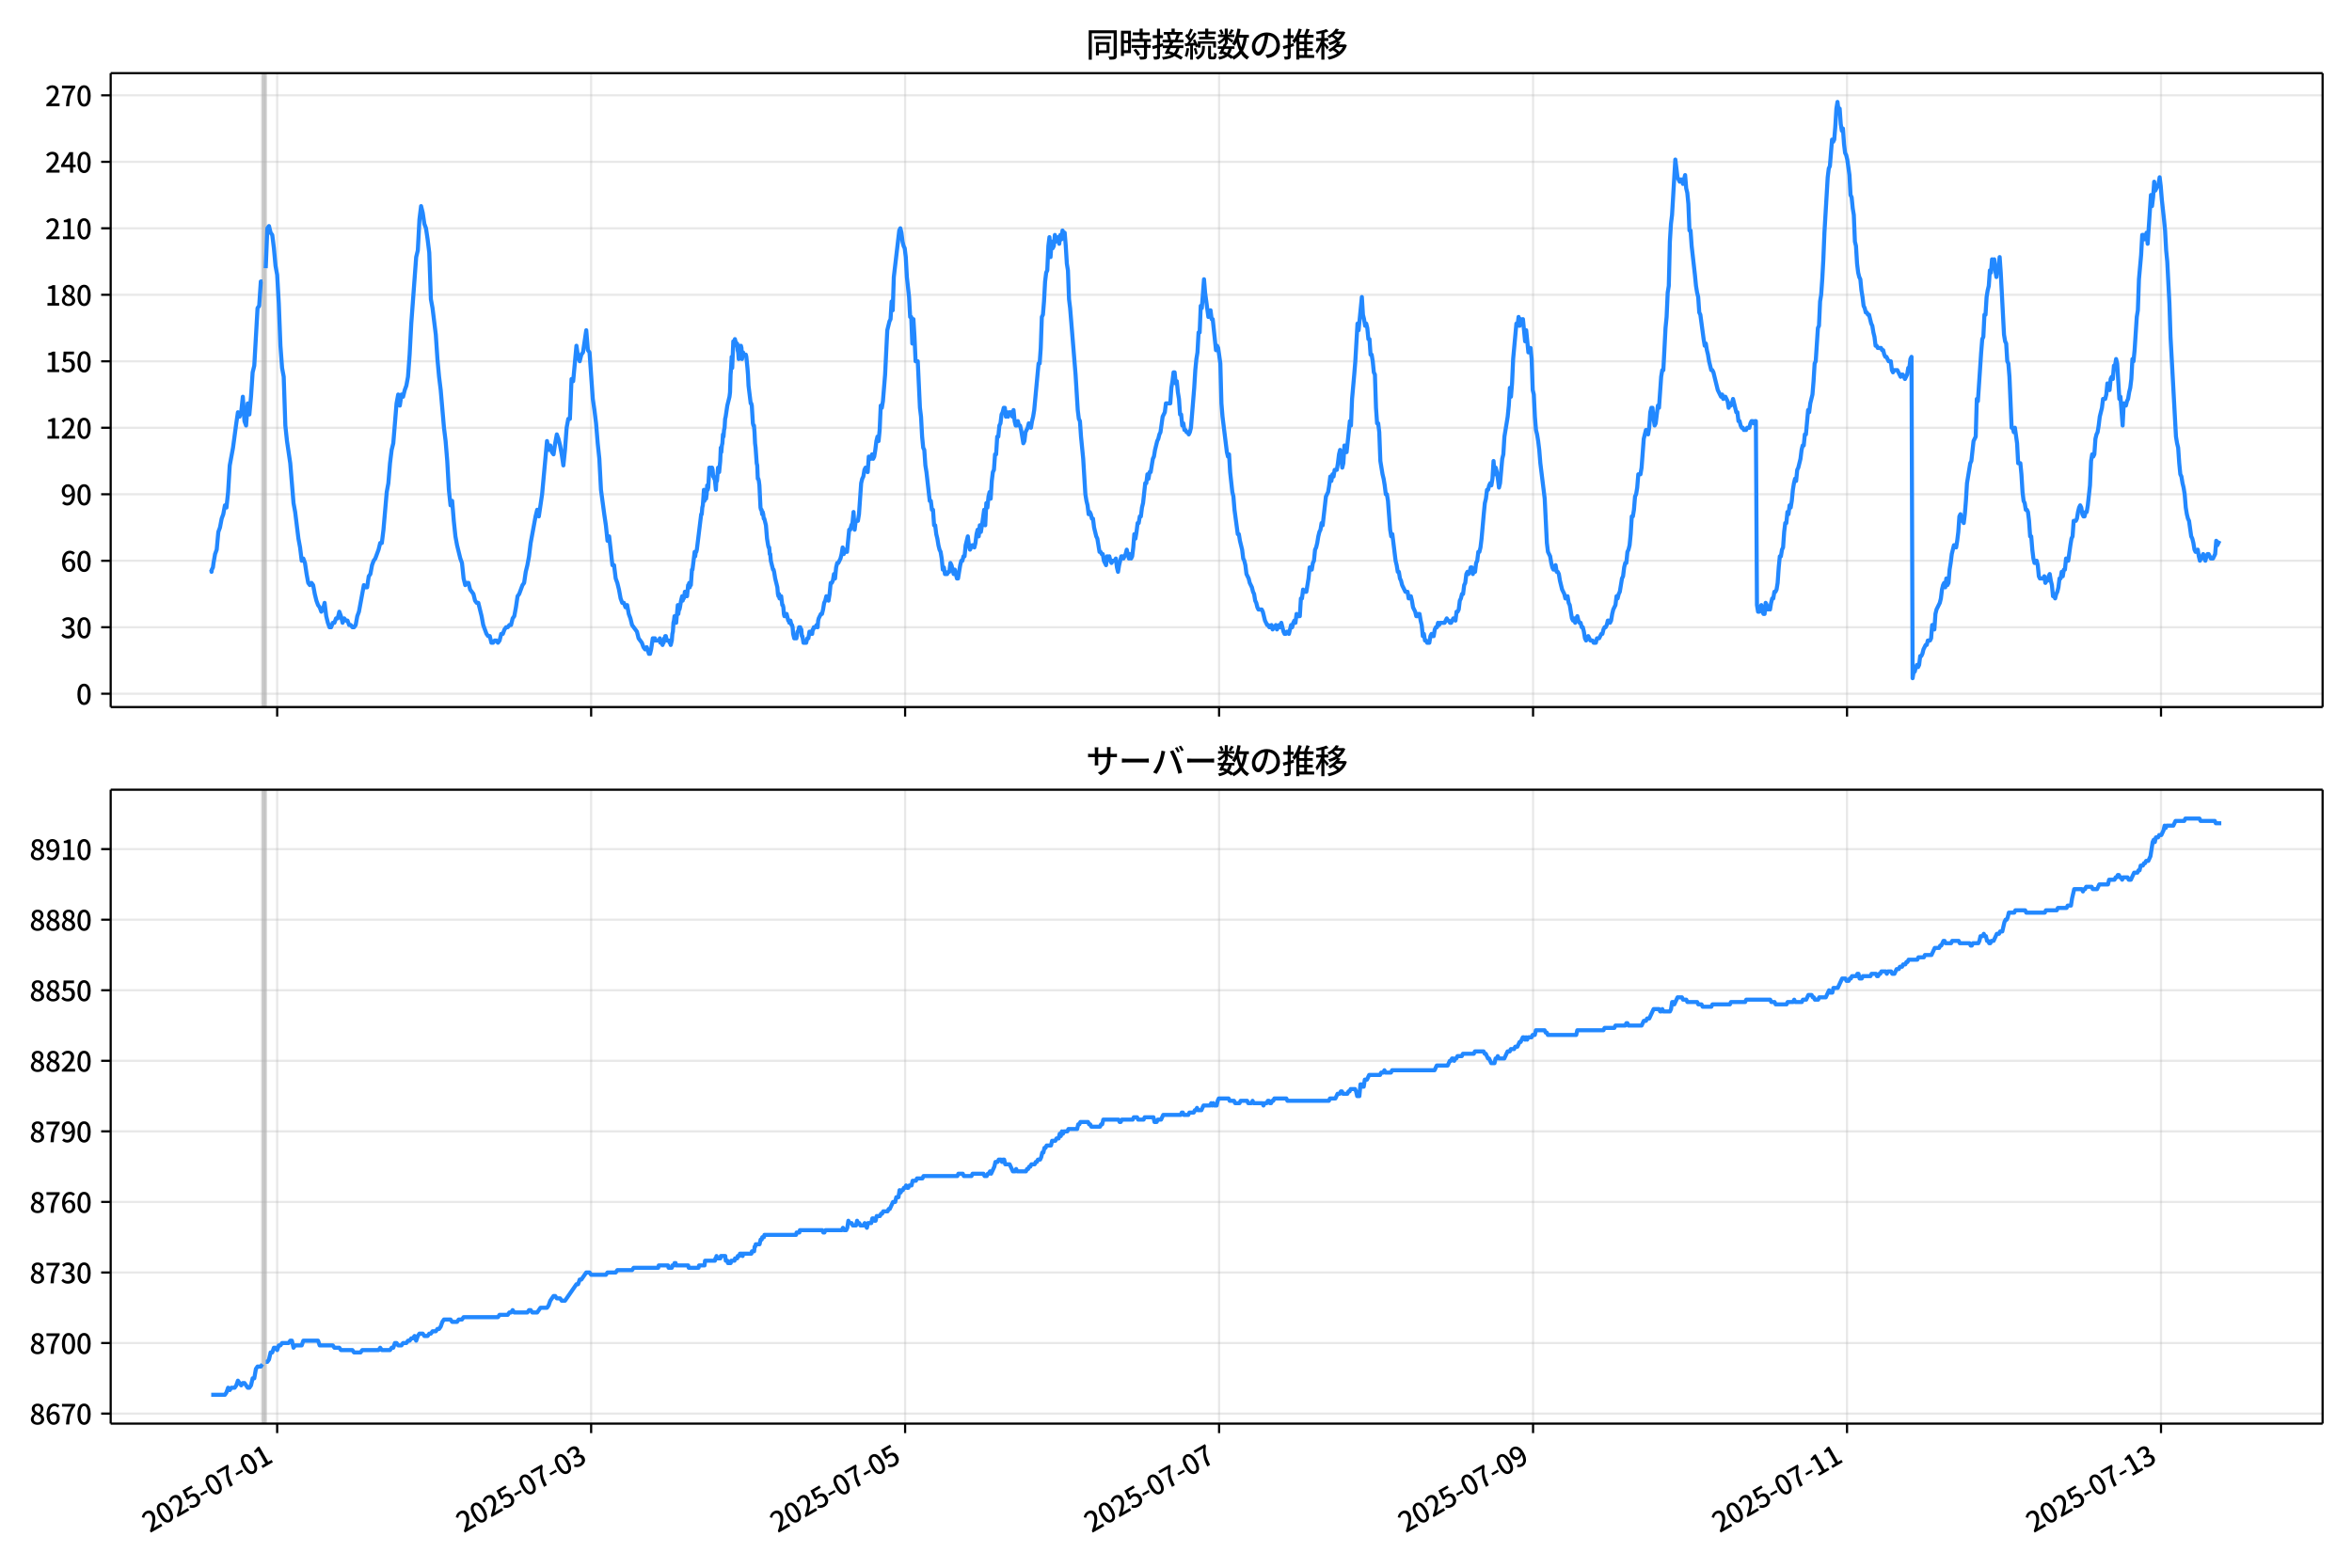 <!DOCTYPE svg  PUBLIC '-//W3C//DTD SVG 1.1//EN'  'http://www.w3.org/Graphics/SVG/1.1/DTD/svg11.dtd'>
<svg version="1.1" viewBox="0 0 864 576" xmlns="http://www.w3.org/2000/svg" xmlns:xlink="http://www.w3.org/1999/xlink">
 <defs>
  <style type="text/css">*{stroke-linejoin: round; stroke-linecap: butt}</style>
 </defs>
 <g id="aa">
  <g id="ab">
   <path d="m0 576h864v-576h-864z" fill="#fff"/>
  </g>
  <g id="ac">
   <g id="ad">
    <path d="m40.66 259.78h812.54v-232.9h-812.54z" fill="#fff"/>
   </g>
   <g id="ae">
    <path d="m96.41 259.78h1.201v-232.9h-1.201z" clip-path="url(#b)" fill="#808080" opacity=".3" stroke="#808080"/>
   </g>
   <g id="af">
    <g id="ag">
     <g id="ah">
      <path d="m101.82 259.78v-232.9" clip-path="url(#b)" fill="none" stroke="#b0b0b0" stroke-linecap="square" stroke-opacity=".3" stroke-width=".8"/>
     </g>
     <g id="ai">
      <defs>
       <path id="f" d="m0 0v3.5" stroke="#000" stroke-width=".8"/>
      </defs>
      <use x="101.816" y="259.778" stroke="#000000" stroke-width=".8" xlink:href="#f"/>
     </g>
    </g>
    <g id="aj">
     <g id="ak">
      <path d="m217.15 259.78v-232.9" clip-path="url(#b)" fill="none" stroke="#b0b0b0" stroke-linecap="square" stroke-opacity=".3" stroke-width=".8"/>
     </g>
     <g id="al">
      <use x="217.154" y="259.778" stroke="#000000" stroke-width=".8" xlink:href="#f"/>
     </g>
    </g>
    <g id="am">
     <g id="an">
      <path d="m332.49 259.78v-232.9" clip-path="url(#b)" fill="none" stroke="#b0b0b0" stroke-linecap="square" stroke-opacity=".3" stroke-width=".8"/>
     </g>
     <g id="ao">
      <use x="332.491" y="259.778" stroke="#000000" stroke-width=".8" xlink:href="#f"/>
     </g>
    </g>
    <g id="ap">
     <g id="aq">
      <path d="m447.83 259.78v-232.9" clip-path="url(#b)" fill="none" stroke="#b0b0b0" stroke-linecap="square" stroke-opacity=".3" stroke-width=".8"/>
     </g>
     <g id="ar">
      <use x="447.828" y="259.778" stroke="#000000" stroke-width=".8" xlink:href="#f"/>
     </g>
    </g>
    <g id="as">
     <g id="at">
      <path d="m563.17 259.78v-232.9" clip-path="url(#b)" fill="none" stroke="#b0b0b0" stroke-linecap="square" stroke-opacity=".3" stroke-width=".8"/>
     </g>
     <g id="au">
      <use x="563.165" y="259.778" stroke="#000000" stroke-width=".8" xlink:href="#f"/>
     </g>
    </g>
    <g id="av">
     <g id="aw">
      <path d="m678.5 259.78v-232.9" clip-path="url(#b)" fill="none" stroke="#b0b0b0" stroke-linecap="square" stroke-opacity=".3" stroke-width=".8"/>
     </g>
     <g id="ax">
      <use x="678.502" y="259.778" stroke="#000000" stroke-width=".8" xlink:href="#f"/>
     </g>
    </g>
    <g id="ay">
     <g id="az">
      <path d="m793.84 259.78v-232.9" clip-path="url(#b)" fill="none" stroke="#b0b0b0" stroke-linecap="square" stroke-opacity=".3" stroke-width=".8"/>
     </g>
     <g id="ba">
      <use x="793.84" y="259.778" stroke="#000000" stroke-width=".8" xlink:href="#f"/>
     </g>
    </g>
   </g>
   <g id="bb">
    <g id="bc">
     <g id="bd">
      <path d="m40.66 254.89h812.54" clip-path="url(#b)" fill="none" stroke="#b0b0b0" stroke-linecap="square" stroke-opacity=".3" stroke-width=".8"/>
     </g>
     <g id="be">
      <defs>
       <path id="c" d="m0 0h-3.5" stroke="#000" stroke-width=".8"/>
      </defs>
      <use x="40.66" y="254.892" stroke="#000000" stroke-width=".8" xlink:href="#c"/>
     </g>
     <g id="bf">
      <!-- 0 -->
      <g transform="translate(27.96 258.88) scale(.1 -.1)">
       <defs>
        <path id="a" transform="scale(.016)" d="m1830-90q-460 0-806 275-346 276-535 823-188 547-188 1366 0 820 188 1357 189 538 535 803 346 266 806 266 461 0 800-269 340-269 528-803 189-534 189-1354 0-819-189-1366-188-547-528-823-339-275-800-275zm0 589q237 0 422 185 186 186 288 599 103 413 103 1091 0 679-103 1082-102 403-288 582-185 180-422 180-236 0-422-180-186-179-292-582-105-403-105-1082 0-678 105-1091 106-413 292-599 186-185 422-185z"/>
       </defs>
       <use xlink:href="#a"/>
      </g>
     </g>
    </g>
    <g id="bg">
     <g id="bh">
      <path d="m40.66 230.46h812.54" clip-path="url(#b)" fill="none" stroke="#b0b0b0" stroke-linecap="square" stroke-opacity=".3" stroke-width=".8"/>
     </g>
     <g id="bi">
      <use x="40.66" y="230.462" stroke="#000000" stroke-width=".8" xlink:href="#c"/>
     </g>
     <g id="bj">
      <!-- 30 -->
      <g transform="translate(22.26 234.45) scale(.1 -.1)">
       <defs>
        <path id="m" transform="scale(.016)" d="m1715-90q-371 0-656 90t-503 240q-217 150-377 323l359 474q211-205 479-359 269-153 634-153 269 0 467 92 199 93 311 266t112 423q0 256-125 451t-429 300q-304 106-835 106v551q467 0 732 105 266 106 384 291 119 186 119 423 0 307-192 489-192 183-531 183-269 0-503-119-233-118-438-316l-384 460q282 256 614 413 333 157 737 157 422 0 748-144 327-144 512-413 186-269 186-659 0-403-221-685-221-281-592-422v-26q269-70 490-227t349-400 128-557q0-422-215-726-214-304-573-468-358-163-787-163z"/>
       </defs>
       <use xlink:href="#m"/>
       <use transform="translate(57)" xlink:href="#a"/>
      </g>
     </g>
    </g>
    <g id="bk">
     <g id="bl">
      <path d="m40.66 206.03h812.54" clip-path="url(#b)" fill="none" stroke="#b0b0b0" stroke-linecap="square" stroke-opacity=".3" stroke-width=".8"/>
     </g>
     <g id="bm">
      <use x="40.66" y="206.032" stroke="#000000" stroke-width=".8" xlink:href="#c"/>
     </g>
     <g id="bn">
      <!-- 60 -->
      <g transform="translate(22.26 210.02) scale(.1 -.1)">
       <defs>
        <path id="n" transform="scale(.016)" d="m1971-90q-339 0-634 144-294 144-518 435-224 292-352 733-128 442-128 1044 0 678 147 1161 148 483 397 784 250 301 570 445t665 144q397 0 688-147 292-147 490-359l-403-448q-128 154-327 253-198 99-409 99-307 0-567-182-259-182-413-605-153-422-153-1145 0-608 115-1002t326-589q212-195 493-195 212 0 375 121 163 122 259 343t96 522q0 300-90 511-89 212-259 320-169 109-419 109-211 0-451-134t-458-461l-25 538q134 192 313 323t374 201q196 71 375 71 397 0 694-163 298-163 467-490 170-326 170-825 0-468-195-817-195-348-512-544-317-195-701-195z"/>
       </defs>
       <use xlink:href="#n"/>
       <use transform="translate(57)" xlink:href="#a"/>
      </g>
     </g>
    </g>
    <g id="bo">
     <g id="bp">
      <path d="m40.66 181.6h812.54" clip-path="url(#b)" fill="none" stroke="#b0b0b0" stroke-linecap="square" stroke-opacity=".3" stroke-width=".8"/>
     </g>
     <g id="bq">
      <use x="40.66" y="181.602" stroke="#000000" stroke-width=".8" xlink:href="#c"/>
     </g>
     <g id="br">
      <!-- 90 -->
      <g transform="translate(22.26 185.59) scale(.1 -.1)">
       <defs>
        <path id="l" transform="scale(.016)" d="m1562-90q-410 0-708 150-297 151-502 356l403 461q141-160 346-256t422-96q224 0 425 102 202 103 352 333 151 230 237 614 87 384 87 941 0 589-115 970t-323 563-496 182q-205 0-372-118-166-118-262-336t-96-525q0-301 86-512 87-211 259-323 173-112 417-112 224 0 460 141 237 141 448 461l32-544q-134-180-313-314t-371-208-384-74q-391 0-689 166-297 167-467 496-169 330-169 823 0 467 195 816t515 541 698 192q339 0 636-138 298-137 519-419 221-281 349-710t128-1018q0-691-141-1187t-391-807q-249-310-563-461-313-150-652-150z"/>
       </defs>
       <use xlink:href="#l"/>
       <use transform="translate(57)" xlink:href="#a"/>
      </g>
     </g>
    </g>
    <g id="bs">
     <g id="bt">
      <path d="m40.66 157.17h812.54" clip-path="url(#b)" fill="none" stroke="#b0b0b0" stroke-linecap="square" stroke-opacity=".3" stroke-width=".8"/>
     </g>
     <g id="bu">
      <use x="40.66" y="157.172" stroke="#000000" stroke-width=".8" xlink:href="#c"/>
     </g>
     <g id="bv">
      <!-- 120 -->
      <g transform="translate(16.56 161.16) scale(.1 -.1)">
       <defs>
        <path id="k" transform="scale(.016)" d="m544 0v608h1037v3277h-845v467q333 58 579 147 247 90 451 218h557v-4109h915v-608h-2694z"/>
        <path id="d" transform="scale(.016)" d="m282 0v429q697 621 1164 1136 468 515 701 956 234 442 234 826 0 256-87 451-86 196-262 301-176 106-445 106-275 0-506-151-230-150-422-368l-416 410q301 333 637 518 336 186 803 186 429 0 749-176t496-493 176-745q0-455-224-919t-615-935q-390-470-889-950 186 20 394 36t374 16h1184v-634h-3046z"/>
       </defs>
       <use xlink:href="#k"/>
       <use transform="translate(57)" xlink:href="#d"/>
       <use transform="translate(114)" xlink:href="#a"/>
      </g>
     </g>
    </g>
    <g id="bw">
     <g id="bx">
      <path d="m40.66 132.74h812.54" clip-path="url(#b)" fill="none" stroke="#b0b0b0" stroke-linecap="square" stroke-opacity=".3" stroke-width=".8"/>
     </g>
     <g id="by">
      <use x="40.66" y="132.743" stroke="#000000" stroke-width=".8" xlink:href="#c"/>
     </g>
     <g id="bz">
      <!-- 150 -->
      <g transform="translate(16.56 136.73) scale(.1 -.1)">
       <defs>
        <path id="j" transform="scale(.016)" d="m1715-90q-365 0-653 90t-506 237q-217 147-383 307l352 480q134-134 294-246t361-183q202-70 452-70 262 0 473 118 212 119 333 346 122 227 122 541 0 460-247 716-246 256-649 256-224 0-384-64t-365-198l-365 237 141 2240h2387v-627h-1747l-109-1204q154 77 307 118 154 42 340 42 397 0 723-160t518-490q192-329 192-847 0-519-224-887t-586-560q-361-192-777-192z"/>
       </defs>
       <use xlink:href="#k"/>
       <use transform="translate(57)" xlink:href="#j"/>
       <use transform="translate(114)" xlink:href="#a"/>
      </g>
     </g>
    </g>
    <g id="ca">
     <g id="cb">
      <path d="m40.66 108.31h812.54" clip-path="url(#b)" fill="none" stroke="#b0b0b0" stroke-linecap="square" stroke-opacity=".3" stroke-width=".8"/>
     </g>
     <g id="cc">
      <use x="40.66" y="108.313" stroke="#000000" stroke-width=".8" xlink:href="#c"/>
     </g>
     <g id="cd">
      <!-- 180 -->
      <g transform="translate(16.56 112.3) scale(.1 -.1)">
       <defs>
        <path id="g" transform="scale(.016)" d="m1830-90q-441 0-787 163-345 164-547 448-202 285-202 650 0 314 122 557t314 419 403 291v32q-256 186-442 458-185 272-185 643 0 365 176 640t480 425q304 151 694 151 410 0 704-160t457-439q164-278 164-649 0-237-96-448t-234-381q-137-169-291-278v-32q218-115 397-285 179-169 288-406t109-557q0-346-189-628-189-281-532-448-342-166-803-166zm314 2708q205 198 310 419 106 221 106 464 0 211-83 384t-247 272q-163 99-393 99-288 0-480-183-192-182-192-502 0-256 134-429 135-172 359-294t486-230zm-294-2170q236 0 418 89 183 90 285 253 103 164 103 388 0 211-90 367-89 157-246 272-157 116-368 215t-454 195q-244-173-398-426-153-252-153-553 0-237 118-416 119-179 324-282 205-102 461-102z"/>
       </defs>
       <use xlink:href="#k"/>
       <use transform="translate(57)" xlink:href="#g"/>
       <use transform="translate(114)" xlink:href="#a"/>
      </g>
     </g>
    </g>
    <g id="ce">
     <g id="cf">
      <path d="m40.66 83.883h812.54" clip-path="url(#b)" fill="none" stroke="#b0b0b0" stroke-linecap="square" stroke-opacity=".3" stroke-width=".8"/>
     </g>
     <g id="cg">
      <use x="40.66" y="83.883" stroke="#000000" stroke-width=".8" xlink:href="#c"/>
     </g>
     <g id="ch">
      <!-- 210 -->
      <g transform="translate(16.56 87.868) scale(.1 -.1)">
       <use xlink:href="#d"/>
       <use transform="translate(57)" xlink:href="#k"/>
       <use transform="translate(114)" xlink:href="#a"/>
      </g>
     </g>
    </g>
    <g id="ci">
     <g id="cj">
      <path d="m40.66 59.453h812.54" clip-path="url(#b)" fill="none" stroke="#b0b0b0" stroke-linecap="square" stroke-opacity=".3" stroke-width=".8"/>
     </g>
     <g id="ck">
      <use x="40.66" y="59.453" stroke="#000000" stroke-width=".8" xlink:href="#c"/>
     </g>
     <g id="cl">
      <!-- 240 -->
      <g transform="translate(16.56 63.438) scale(.1 -.1)">
       <defs>
        <path id="x" transform="scale(.016)" d="m2170 0v3072q0 192 12 457 13 266 20 458h-26q-90-179-183-365-92-185-195-364l-921-1415h2579v-576h-3328v493l1875 2957h858v-4717h-691z"/>
       </defs>
       <use xlink:href="#d"/>
       <use transform="translate(57)" xlink:href="#x"/>
       <use transform="translate(114)" xlink:href="#a"/>
      </g>
     </g>
    </g>
    <g id="cm">
     <g id="cn">
      <path d="m40.66 35.023h812.54" clip-path="url(#b)" fill="none" stroke="#b0b0b0" stroke-linecap="square" stroke-opacity=".3" stroke-width=".8"/>
     </g>
     <g id="co">
      <use x="40.66" y="35.023" stroke="#000000" stroke-width=".8" xlink:href="#c"/>
     </g>
     <g id="cp">
      <!-- 270 -->
      <g transform="translate(16.56 39.008) scale(.1 -.1)">
       <defs>
        <path id="h" transform="scale(.016)" d="m1235 0q32 646 109 1187t224 1024 384 941 576 938h-2208v627h3027v-455q-409-512-665-989-256-476-397-969t-205-1053-90-1251h-755z"/>
       </defs>
       <use xlink:href="#d"/>
       <use transform="translate(57)" xlink:href="#h"/>
       <use transform="translate(114)" xlink:href="#a"/>
      </g>
     </g>
    </g>
   </g>
   <g id="cq">
    <path d="m77.594 209.29.114.814.101-.814.416-.814.212-1.629.567-3.257.599-1.629.603-6.515.599-1.629.623-3.257.598-1.629.602-3.257.566.814.601-5.7.601-9.772 1.201-6.515 1.201-8.958.601-4.072.601 1.629.601-1.629.601-5.7.601 8.958.601 1.629.601-8.143.601 4.072.601-6.515.601-8.958.601-2.443 1.201-21.173.601-.814.601-8.958h.601m1.201-4.886.601-14.658.601-.814.601 2.443.601.814.601 4.886.601 6.515.601 3.257.601 10.586.601 15.472.601 8.143.601 3.257.601 17.915.601 5.7 1.201 8.143 1.201 14.658.601 3.257 1.201 9.772.601 3.257.601 4.886.601-.814.601 1.629.601 4.072.601 3.257.601.814.601-.814.601.814.601 3.257.601 2.443.601 1.629.601.814.601 1.629.601-.814.601-2.443.601 4.886.601 2.443.601 1.629h.601l.601-1.629h.601l.601-1.629h.601l.601-2.443.601 1.629.601 2.443.601-1.629.601.814h.601l.601 1.629h.601l.601.814h.601l.601-.814.601-3.257.601-1.629 1.802-9.772.601.814h.601l.601-4.072.601-.814.601-3.257.601-1.629.601-.814 1.201-3.257.601-2.443h.601l.601-4.886 1.201-13.844.601-3.257.601-7.329.601-4.886.601-2.443 1.201-14.658.601-3.257.601 4.072.601-4.072.601.814.601-2.443.601-1.629.601-3.257.601-8.143.601-11.401 1.802-24.43.601-2.443.601-11.401.601-4.886.601 2.443.601 4.072.601 1.629.601 4.072.601 4.886.601 17.101.601 3.257 1.201 9.772.601 8.958.601 6.515.601 4.886 1.201 13.844.601 4.886.601 7.329.601 10.586.601 5.7.601-1.629.601 7.329.601 5.7.601 3.257 1.201 4.886.601 1.629.601 5.7.601 2.443.601-.814h.601l.601 2.443 1.201 1.629.601 2.443.601.814h.601l1.201 4.886.601 3.257 1.201 3.257.601.814h.601l.601 2.443h.601l.601-.814h.601l.601.814.601-.814.601-2.443h.601l.601-1.629.601-.814h.601l.601-.814h.601l.601-2.443.601-.814.601-3.257.601-4.072.601-.814 1.201-3.257.601-.814.601-4.072.601-2.443.601-3.257.601-4.886 1.802-9.772.601-2.443.601 2.443 1.201-8.143 1.802-19.544.601 3.257.601-1.629.601 2.443.601.814.601-4.072.601-3.257.601 1.629.601 2.443.601 3.257.601 4.072.601-5.7.601-8.143.601-3.257h.601l.601-14.658.601.814 1.201-13.029.601 4.072.601 1.629.601-2.443.601-.814 1.201-8.143.601 7.329.601.814 1.201 17.101.601 4.072.601 4.886.601 7.329.601 5.7.601 11.401 1.201 8.958.601 4.072.601 5.7.601-1.629 1.201 10.586h.601l.601 4.886.601 1.629.601 2.443.601 3.257.601 1.629h.601l.601 1.629.601-.814.601 3.257.601 1.629.601 2.443 1.802 2.443.601 2.443 1.201 1.629.601 1.629.601.814.601-.814.801 2.443h.4l.4-1.629.601-4.072h.4l.2.814.2-.814.2.814h1.402l.2-.814.2 1.629h.2l.2-.814.4 1.629.2-.814h.2l.2-1.629.2.814.2-1.629h.2l.4 1.629h.801l.2.814h.2l.2.814.4-1.629.2-2.443.2-.814.2-3.257.2-.814.2-1.629h.4l.2 2.443.601-6.515.2 3.257.2-1.629h.2l.2-.814.4-2.443.4-1.629.2 1.629.2-.814h.2l.2-.814.2-1.629h.4l.2 1.629h.2l.4-4.072h.2l.2-.814.2 1.629.2-1.629.2.814.4-5.7h.2l.801-6.515.2 1.629.2-1.629h.2l.2-.814 1.602-13.029h.2l.2-2.443.2-.814.4-5.7.2 4.072.2-2.443h.2l.2 1.629.2-1.629.2-3.257.2 1.629.2-.814.4-7.329h.2l.4 1.629.2-1.629h.2l.2.814.2 2.443h.2l.2.814h.2l.4 4.072.2-4.072.2.814.4-4.886.4 1.629.4-4.072.2-4.886.2 1.629.2-2.443.2-.814.2-3.257.2.814.2-2.443.2-.814.2-3.257.2-.814.601-4.072.801-3.257.2-1.629.2-6.515.2-2.443.2-4.072.2 4.072.4-9.772h.2l.2.814.2-1.629.601 2.443.2-.814.2 2.443.2.814.2 2.443.2-4.886.4 2.443.2-2.443.2.814.2 4.072.4-2.443.2.814h.801l.2.814.4 4.072.2 2.443.2 4.072.801 6.515h.2l.2.814.4 6.515.2.814h.2l.2 2.443.2 4.072.2 1.629.4 5.7.2.814.2 4.886h.2l.2.814.2 1.629.4 8.143.2.814h.2l.2 1.629.2-.814.2.814.2 1.629h.2l.601 2.443.4 4.886.4 2.443.2.814h.2l.2 2.443h.2l.2 2.443.801 3.257h.2l.2.814.4 2.443.801 3.257.2 2.443.2.814.2-.814.2 1.629.2-.814h.4l.4 3.257h.2l.2.814.2 2.443.2.814h.4l.2-.814h.2l.601 2.443h.2l.2.814.2-.814h.2l.4 1.629h.2l.2.814.2 2.443.4 1.629h.4l.2-.814.2.814.4-2.443h.2l.4-1.629.2.814.2-.814.2.814h.2l.2 2.443h.2l.4 2.443h1.001l.4-1.629h.4l.4-2.443h.4l.2.814h.4l.2-1.629h.2l.2-.814h.601l.4-.814.4.814.2-2.443.2-.814.801-1.629h.4l.4-1.629.4-2.443.4-.814.4-1.629.801 1.629.4-2.443.4-4.072h.4l.4-.814.4-2.443.4 1.629.4-4.072.4-1.629h.4l.801-1.629.4-1.629.4-2.443.4 2.443.4-1.629.4.814h.4l.801-8.143h.4l.4-1.629.4-.814.4-4.072.4 6.515.4-3.257h.801l.4-2.443.801-11.401.4-1.629.4-.814.4-2.443.4-.814.801 1.629.4-5.7.4.814h.4l.4-1.629.4 1.629.4-.814.4-2.443.4-3.257.4-1.629.4 1.629.4-4.072.4-8.958.4.814.4-2.443.801-9.772.801-16.287.801-3.257.4-.814.4-6.515.4 3.257.4-12.215 2.002-17.101.4-.814.4 1.629.4 3.257.4 1.629.4.814.4 3.257.4 7.329.801 7.329.4 7.329h.4l.4 9.772.4-8.958.4 6.515.4 8.958h.801l.801 17.101.4 3.257.4 7.329.4 4.072.4.814.4 5.7.4 2.443 1.201 10.586h.4l.4 3.257h.4l.4 5.7h.4l.4 3.257.4 1.629.4 2.443.4 1.629.4.814.4 2.443.4 4.072.4-.814.4 2.443h.801l.4-.814h.4l.4-3.257.4.814.801 3.257.4-1.629.801 3.257h.4l.801-4.886.4-1.629h.4l.4-1.629h.4l.4-4.072.801-3.257.4 3.257.4 1.629.801-1.629h.4l.4.814.4-1.629.4-3.257.4-1.629.4 2.443.4-4.072.4 2.443.4-2.443.801-5.7.4 5.7.4-8.143.4 1.629.4-4.072.4-1.629.4 2.443.4-6.515.4-3.257.4-.814.4-5.7h.4l.4-6.515h.4l.4-4.072.4-.814.4-3.257.4-.814.4-1.629h.4l.4 3.257.4-1.629.4 1.629.4-1.629h.801l.4 1.629.4-2.443.4 4.072.4 1.629h.4l.4-1.629.4 1.629h.4l.4 1.629.801 4.886.4-.814.4-3.257.801-1.629.4-1.629.801 1.629.4-2.443.4-1.629.4-2.443 1.602-17.101h.4l.4-5.7.4-11.401.4-.814.4-4.886.4-7.329.4-3.257.4-.814.4-8.958.4-3.257.4 7.329.4-5.7.4 2.443.4-.814.4-4.072.4 2.443.801-1.629.4 2.443.4-3.257.4 1.629.4-3.257.4.814h.4l.4 4.886.4 6.515.4 2.443.4 10.586.4 3.257 2.002 24.43.801 13.029.4 3.257.4.814.4 5.7.801 8.143.801 13.029.4 2.443.4 1.629.4 3.257.4-.814.4.814.4 1.629h.4l.4 3.257.801 3.257.4.814.801 4.886h.4l.4.814h.4l.4 2.443.801 1.629.4-3.257.4.814.4-.814.4 1.629.4.814.4-.814h.801l.4-.814.4 3.257.4 1.629.4-2.443.801-3.257h.4l.4.814.801-1.629.4-1.629.801 3.257.4-1.629.4 1.629.4-.814.4-3.257.4-4.886.4 1.629.4-2.443.4-3.257h.4l.4-2.443h.4l.4-3.257.4-1.629.801-7.329h.4l.4-3.257.4 1.629.4-2.443h.4l.801-4.886.4-.814.4-2.443.801-3.257.4-.814.4-1.629.4-.814.801-5.7.801-1.629.4-3.257h1.602l.4-5.7.4-2.443.4-3.257h.4l.4 4.072.4-.814.4 4.072.4 2.443.4 5.7h.4l.4 4.072.4-.814.4 2.443h.4l.4.814h.4l.4.814.4-.814.4-1.629 1.201-14.658.4-6.515.4-4.072.4-2.443.4-7.329h.4l.4-9.772.4.814.801-10.586.4 4.886 1.201 8.958.4-.814.4-1.629.4 3.257h.4l1.201 11.401.4-1.629.4.814.801 5.7.4 14.658.4 4.886 1.602 13.029.4 1.629.4-.814.4 6.515.801 7.329.4 1.629.4 4.886 1.201 8.958h.4l.4 2.443.801 3.257.4 3.257.4.814.4 1.629.4 3.257.801 1.629.4 1.629.801 1.629.4 1.629.4.814.4 2.443.4.814.4 1.629.4.814h1.201l.4.814.801 3.257.801 1.629h.4l.4.814h.4l.4-.814.4 1.629.4-.814h.4l.4-.814.4 1.629.801-1.629.4.814.4-1.629.801 3.257.4.814h.4l.4-.814h.4l.4.814.801-3.257.4.814.4-1.629.4-.814.4.814.4-3.257.4.814h.801l.4-6.515h.4l.4-3.257.4.814h.801l.801-4.886.4-4.072h.4l.4.814.4-2.443.4-.814.4-4.072.4-.814.4-1.629.4-2.443.4-1.629.4-.814.4-2.443.4.814 1.201-10.586.801-1.629.4-2.443.4-3.257.4 1.629.4-2.443.4.814.4-2.443h.801l.4-2.443.4-3.257.4-1.629.4 2.443.4 4.072.4-1.629.4-6.515.4 2.443h.4l1.201-11.401.4 1.629.4-9.772.801-8.958.4-4.886.801-13.844.4 2.443 1.201-12.215.4 6.515.4 1.629.4 2.443.4-.814.4 1.629.4 4.072h.4l.4 5.7h.4l.4 2.443.4 4.072.4.814.4 12.215.4 5.7h.4l.4 3.257.4 10.586.801 4.886.4 1.629.4 2.443.4 3.257h.4l.4 2.443.801 10.586.4 2.443.4-.814 1.201 9.772.4 1.629.4 2.443h.4l.4 2.443.4.814.4 1.629 1.201 2.443h.801l.4 2.443.4-.814h.4l.4 1.629.4 2.443.801 1.629.4 1.629h.4l.4-.814h.4l.4 2.443.4 1.629.4 4.072.4-.814.4 2.443h.4l.4.814h.801l.4-2.443.4-.814.4.814h.4l.4-2.443.4-.814h.4l.4-1.629.4.814.4-.814h1.602l.801-1.629.4.814h.4l.4.814h.4l.801-1.629h.4l.4.814.4-3.257h.4l.4-.814.4-3.257.4-.814.4-1.629h.4l.4-3.257.4-.814.4-3.257.4-.814.4.814.4-.814.4-1.629h.4l.4 2.443.4-1.629.4.814.4-3.257.4-.814.4-3.257h.4l.4-1.629.4-3.257.801-8.958.4-4.072.4-1.629.4-3.257h.4l.4-1.629.4-.814.4.814.4-2.443.4-6.515.4 4.886.4-2.443.4 1.629.4 2.443.4 3.257.4-1.629.801-8.958.4-1.629.4-6.515 1.201-7.329.4-4.072.4-6.515.4 3.257.4-4.886.4-8.958 1.201-13.029.4.814.4-3.257.4 3.257.4-2.443.4.814.4-.814.801 8.143.4-4.072.801 8.143.4-1.629h.4l.4 4.072.4 11.401.4 1.629.4 8.143.4 4.886.4 1.629.4 2.443.4 3.257.4 4.886 1.602 13.029.801 16.287.4 3.257.801 1.629.4 2.443.4 1.629.4.814h.4l.4-1.629.4 2.443h.4l.4.814.4 2.443.801 3.257.801 1.629.4 1.629h.4l.4-.814.4 2.443.4.814.801 4.886.4.814.4-.814.4 1.629.4-1.629.4-.814.4 1.629.4.814h.4l.4 1.629h.4l.4 1.629.4 2.443.4.814.801-1.629.801 1.629h.801l.4.814h.801l.4-1.629h.801l.801-1.629h.4l.4-1.629.4-.814h.4l.4-.814.4-1.629h.4l.4.814.4-.814.4-2.443.4-1.629.801-1.629.4-3.257.4.814.4-1.629.4-.814.801-4.886.4-.814.4-3.257.4-1.629h.4l.4-4.072.4-.814.4-1.629.4-4.072.4-6.515h.4l.4-2.443.4-4.886.4-.814.4-2.443.4-4.886h.801l.4-2.443.801-10.586.801-3.257h.4l.4 1.629.4-2.443.4-5.7.4-1.629h.4l.4 4.072.4 2.443.4-.814.801-6.515.4.814.801-11.401.4-2.443h.4l.801-15.472.4-4.072.4-8.958.4-2.443.4-16.287.4-6.515.4-3.257 1.201-20.358.801 6.515.801 1.629.4-.814h.4l.4 1.629.801-3.257.4 4.886.4 1.629.4 4.072.4 9.772h.4l.4 5.7 1.201 10.586.4 4.072.4 2.443.4 1.629.4 5.7.4.814 1.201 8.958.4 2.443.4-.814.4 2.443.4 1.629.4 2.443.801 3.257h.4l.4.814 1.602 6.515 1.201 2.443.4-.814.4 1.629.4-.814h.4l.801 1.629.4 2.443.4-1.629.4.814.4-.814.4-1.629 1.201 4.886h.4l.4 3.257h.4l.4 1.629.4.814h.4l.4.814h.801l.4-.814h.801l.4-1.629.4-.814h.4l.4.814.4-.814h.4l.4 67.589.4 2.443h.4l.4-1.629.4-.814.4 2.443.4.814h.4l.4-4.072.4.814.4 1.629.4-.814.4.814.4-2.443.4-1.629h.4l.4-2.443h.4l.4-.814.4-2.443.4-5.7.4-4.072h.4l.4-2.443.4-.814.4-5.7.4-3.257h.4l.4-4.072.4.814.4-3.257.4.814.4-2.443.4-4.072.4-2.443.4-1.629.4.814.4-4.072.4-.814.801-3.257.4-3.257.4-1.629h.4l.4-4.072h.4l.801-8.958.4.814.4-3.257.801-3.257.4-4.886.4-6.515.4-.814.801-12.215.4-.814.4-8.958.4-2.443.4-5.7.4-7.329.4-9.772 1.201-20.358.4-3.257.4-.814.801-9.772.4.814.4-.814.4-4.886.4-6.515.4-2.443.4 3.257.4-.814.4 5.7.4 2.443.4-.814.4 5.7.4 3.257.4.814.4 1.629.801 5.7.4 7.329.4.814.4 4.072.4 2.443.4 9.772.4 1.629.4 6.515.4 3.257.4 1.629.4.814.4 4.072.4 2.443.4 3.257.4.814.4 1.629h.4l.4.814h.4l.801 3.257.4.814.4 2.443.4 1.629.4 3.257h.4l.4.814h1.201l.4.814h.4l.4 1.629.4.814h.4l.801 1.629h.801l.4 3.257.4.814.4-.814h1.201l1.201 2.443.4-.814h.4l.801 1.629.801-1.629.4-2.443h.4l.4-3.257.4-.814.4 118.08.4-2.443h.4l.4-1.629.4-.814.4.814.4-.814.4-3.257h.4l.4-.814.4-1.629.801-1.629h.4l.4-1.629h.801l.4-.814.4-4.886h.4l.4 1.629.4-5.7.4-1.629 1.201-2.443.4-1.629.4-3.257.4-1.629.4-.814.4 1.629.4-3.257.4 2.443.4-.814.4-4.886.4-2.443.4-3.257.801-3.257h.4l.4.814.4-2.443.4-3.257.4-5.7.4-.814.4 2.443.4-.814.4 1.629.4-3.257.4-4.886.4-6.515 1.201-7.329.4-.814.801-7.329.801-1.629.4-13.844.4.814 1.201-17.915.4-4.886.4-.814.4-8.143h.4l.4-6.515.4-2.443.4-1.629.4-5.7.4.814.4-4.886.4.814.4-.814.4 4.072.4 2.443.4-4.072h.4l.4-3.257.4 5.7 1.201 22.801.4 2.443.4.814.4 6.515.4.814.4 4.886.801 18.73h.4l.4 1.629.4-1.629.801 5.7.4 7.329h.801l.4 4.072.4 6.515.4 3.257.4.814.4 2.443h.4l.4.814.4 3.257.4 5.7h.4l.4 4.886.4 3.257.4 1.629h.4l.4-.814.4 1.629.4 4.072.4.814h1.201l.4-.814.4 2.443.4-.814h.4l.4-1.629.4-.814.4 2.443.4 1.629.4 4.072h.4l.4.814.4-1.629.4-.814.4-1.629.4-3.257h.4l.4-2.443.4 1.629.4-2.443h.4l.4-4.072.4.814h.4l.801-5.7.4-2.443.4-.814.4-5.7h.801l.4-.814.4-2.443.4-1.629.4-.814.4.814.4 2.443.4.814h.4l.4-1.629h.4l.4-2.443.801-7.329.4-8.958.4-2.443.4.814.4-.814.4-5.7.4-1.629.4-.814.4-2.443.4-3.257.801-3.257.4-3.257h.801l.4-1.629.4-4.072.4 1.629.4.814.4-4.072.4-.814.4.814.4-4.886h.4l.4-2.443.4 1.629.801 13.029.4-.814.801 10.586.4-8.143.4.814h.4l.4-1.629.4-.814.4-2.443.4-1.629.4-3.257.4-7.329.4.814.4-4.072.801-12.215.4-2.443.4-11.401.801-8.958.4-7.329h.4l.4 1.629.4-.814.4-1.629.4 4.072 1.201-17.915.4 4.072.4-3.257.4-5.7.4 3.257 1.201-2.443.4-2.443.4 3.257.4 4.886.801 7.329.4 4.072.4 7.329.4 4.072.801 15.472.4 12.215 2.002 36.645.4 2.443.4 1.629.4 5.7.4 4.072.4.814.4 2.443.4 1.629.4 2.443.4 4.886.4 2.443.4 1.629.4.814.801 5.7.4.814.4 1.629.4 2.443.4.814h.4l.4-.814.4 2.443.4 1.629 1.201-2.443.4 1.629.4.814.4-1.629.4-.814h.4l.801 1.629h.801l.801-1.629.4-4.886.4 1.629.801-1.629v0" clip-path="url(#b)" fill="none" stroke="#28f" stroke-linecap="square" stroke-width="1.5"/>
   </g>
   <g id="cr">
    <path d="m40.66 259.78v-232.9" fill="none" stroke="#000" stroke-linecap="square" stroke-width=".8"/>
   </g>
   <g id="cs">
    <path d="m853.2 259.78v-232.9" fill="none" stroke="#000" stroke-linecap="square" stroke-width=".8"/>
   </g>
   <g id="ct">
    <path d="m40.66 259.78h812.54" fill="none" stroke="#000" stroke-linecap="square" stroke-width=".8"/>
   </g>
   <g id="cu">
    <path d="m40.66 26.88h812.54" fill="none" stroke="#000" stroke-linecap="square" stroke-width=".8"/>
   </g>
   <g id="cv">
    <!-- 同時接続数の推移 -->
    <g transform="translate(398.93 20.88) scale(.12 -.12)">
     <defs>
      <path id="w" transform="scale(.016)" d="m1587 3936h3232v-518h-3232v518zm320-1114h557v-2534h-557v2534zm301 0h2291v-2086h-2291v512h1734v1069h-1734v505zm-1683 2260h5113v-570h-4524v-5056h-589v5626zm4768 0h595v-4896q0-250-67-397t-227-218q-160-77-426-96t-675-19q-13 83-45 192t-77 218q-45 108-89 185 281-13 527-13 247 0 330 0 83 7 118 42 36 35 36 112v4890z"/>
      <path id="u" transform="scale(.016)" d="m2714 4672h3238v-525h-3238v525zm-244-1235h3712v-538h-3712v538zm20-1184h3635v-531h-3635v531zm1523 3155h595v-2310h-595v2310zm832-2451h589v-2823q0-230-61-364-61-135-227-199-167-70-423-86t-633-16q-20 121-78 285-57 163-121 284 275-6 509-9t310-3q77 6 106 28 29 23 29 93v2810zm-2023-1677 487 282q153-160 313-352t294-381q135-189 206-343l-519-313q-64 153-189 348-124 196-278 394-154 199-314 365zm-2086 3718h1619v-4281h-1619v544h1056v3187h-1056v550zm32-1843h1293v-537h-1293v537zm-320 1843h563v-4832h-563v4832z"/>
      <path id="v" transform="scale(.016)" d="m3866 5408h614v-870h-614v870zm-1479-653h3597v-518h-3597v518zm-230-1485h4e3v-518h-4e3v518zm825 922 519 102q64-160 121-342 58-182 96-352 39-170 45-304l-544-128q-6 134-42 313-35 180-83 365-48 186-112 346zm1856 109 589-71q-96-275-202-557-105-281-195-486l-518 77q58 147 122 329 64 183 118 372t86 336zm-2643-2106h3943v-518h-3943v518zm1408 685 602-115q-167-371-362-784t-390-797-362-685l-525 179q160 288 346 666t368 784 323 752zm-659-2157 358 403q352-102 733-240 381-137 752-304 371-166 697-336 327-169 558-329l-384-461q-218 160-532 336-313 176-685 345-371 170-755 323-384 154-742 263zm1894 1114 583-71q-122-550-353-944-230-393-604-662t-922-435q-547-167-1296-269-25 128-93 269-67 141-137 230 678 64 1168 192t819 349q330 221 531 550 202 330 304 791zm-4684 217q396 90 953 240 557 151 1120 311l77-544q-525-154-1053-311-528-156-963-284l-134 588zm121 2093h1965v-563h-1965v563zm819 1248h576v-5229q0-236-51-374t-192-208q-141-77-355-99-214-23-541-16-13 115-64 288t-109 294q205-6 381-6t234 0q64 0 92 28 29 29 29 93v5229z"/>
      <path id="t" transform="scale(.016)" d="m4058 5408h595v-1798h-595v1798zm-1415-563h3443v-499h-3443v499zm231-992h3008v-499h-3008v499zm-224-877h3475v-1203h-531v729h-2432v-729h-512v1203zm1964-877h551v-1881q0-122 22-157 23-35 106-35 25 0 92 0 68 0 135 0t99 0q51 0 83 54t45 224 19 515q90-70 234-131t259-93q-19-429-83-662-64-234-183-326-118-93-316-93-39 0-103 0t-134 0-138 0q-67 0-99 0-237 0-365 64t-176 218q-48 153-48 422v1881zm-1164-6h550v-455q0-243-48-528-48-284-186-579-137-294-409-572-272-279-727-503-70 90-192 208-121 118-230 195 416 205 665 438 250 234 371 474 122 240 164 467 42 228 42 413v442zm-2240 3309 524-192q-121-244-259-503-137-259-275-496t-259-416l-410 173q122 186 246 438 125 253 240 515 116 263 193 481zm716-743 500-230q-224-359-496-756-272-396-548-764-275-368-518-650l-358 205q179 211 377 483 199 272 387 569 189 298 358 592 170 295 298 551zm-1721-665 307 403q166-154 339-340 173-185 320-364t224-327l-326-460q-77 160-218 348-141 189-314 384-172 196-332 356zm1485-832 435 179q128-211 249-458 122-246 215-474 93-227 137-412l-473-211q-32 185-119 422-86 237-201 486-115 250-243 468zm-1530-583q422 26 998 54 576 29 1184 68l7-499q-570-45-1127-84-556-38-992-70l-70 531zm1702-992 436 135q121-276 214-596t118-556l-454-148q-26 237-112 563-86 327-202 602zm-1363 109 499-83q-57-455-163-897-105-441-253-748-51 32-134 73-83 42-170 83-86 42-144 62 148 294 234 697t131 813zm691 627h525v-2861h-525v2861z"/>
      <path id="p" transform="scale(.016)" d="m224 2022h3187v-499h-3187v499zm51 2247h3111v-487h-3111v487zm1127-1735 563-121q-154-320-333-672t-352-679q-173-326-326-582l-532 173q148 243 324 566t345 669q170 346 311 646zm934-832 563-64q-89-480-262-838t-461-614-701-432-976-298q-25 128-99 269t-157 237q659 102 1085 303 426 202 666 554t342 883zm422 3597 519-211q-147-218-298-436-150-217-278-377l-403 186q121 173 252 413 132 240 208 425zm-1203 109h563v-2957h-563v2957zm-1075-320 448 186q134-192 246-420 112-227 157-393l-467-211q-38 172-147 406t-237 432zm1094-1050 397-236q-160-263-400-529-240-265-519-489-278-224-553-378-51 103-141 237-89 135-179 218 269 109 534 294 266 186 493 416 228 231 368 467zm487-204q83-45 246-145 163-99 352-211t346-211 221-150l-327-423q-83 77-230 198-147 122-317 253-170 132-327 250-156 119-259 189l295 250zm1798 396h2311v-556h-2311v556zm115 1178 615-90q-103-640-263-1235t-384-1101q-224-505-512-889-44 57-134 134t-186 157-166 125q275 339 473 796 199 458 340 995 141 538 217 1108zm1223-1510 614-58q-147-1101-445-1940-297-838-813-1443-515-604-1321-1014-26 71-90 177-64 105-134 208-70 102-128 159 742 346 1212 880 471 535 730 1290 260 755 375 1741zm-1005-135q134-851 387-1597 253-745 659-1305 407-560 1002-874-70-57-154-150-83-93-154-189-70-96-121-179-633 371-1056 988-422 618-688 1434-265 816-425 1783l550 89zm-3309-3065 327 416q377-148 754-330 378-182 701-378 324-195 548-368l-416-435q-211 179-519 378-307 198-666 383-358 186-729 334z"/>
      <path id="s" transform="scale(.016)" d="m3686 4378q-64-493-163-1041-99-547-265-1084-192-653-432-1104t-522-688-595-237q-320 0-596 221-275 221-448 621-172 400-172 931 0 537 220 1017 221 480 611 851 391 372 909 583 519 211 1121 211 576 0 1040-186 464-185 793-515 330-329 502-771 173-441 173-941 0-672-278-1194-278-521-816-851-538-329-1318-444l-378 601q166 20 307 42t263 48q307 70 585 217 279 148 496 375 218 227 342 534 125 308 125 692t-122 713q-121 330-358 573-236 243-582 380-346 138-781 138-525 0-935-186-409-185-694-489-284-304-432-656-147-352-147-678 0-365 89-605 90-240 224-355 135-115 276-115t288 144 297 457q151 314 298 800 147 461 246 982 100 522 145 1021l684-12z"/>
      <path id="q" transform="scale(.016)" d="m2995 2925h2893v-519h-2893v519zm0-1280h2893v-519h-2893v519zm-64-1299h3232v-557h-3232v557zm1312 3577h563v-3763h-563v3763zm429 1466 634-141q-154-390-340-794-185-403-339-684l-512 140q103 199 208 458 106 259 195 528 90 269 154 493zm-1472 25 582-147q-153-518-371-1018-217-499-483-931t-573-758q-38 64-109 160-70 96-147 198-77 103-141 160 416 416 733 1034t509 1302zm128-1203h2720v-537h-2720v-4205h-582v4422l313 320h269zm-3174-2157q396 90 953 240 557 151 1120 311l77-544q-525-154-1053-311-528-156-963-284l-134 588zm121 2093h1965v-563h-1965v563zm819 1248h576v-5229q0-236-51-374t-192-208q-141-77-355-99-214-23-541-16-13 115-64 288t-109 294q205-6 381-6t234 0q64 0 92 28 29 29 29 93v5229z"/>
      <path id="o" transform="scale(.016)" d="m4051 5402 595-109q-281-493-729-941t-1107-806q-39 64-106 144t-141 153q-73 74-137 119 608 288 1011 678t614 762zm-77-557h1511v-493h-1863l352 493zm1293 0h109l109 25 384-179q-192-505-496-905t-695-701q-390-301-845-519-454-217-947-358-44 109-137 253t-176 227q448 109 867 294 419 186 777 445 359 259 631 592t419 730v96zm-1990-954 377 307q167-96 336-218 170-121 320-249 151-128 247-237l-397-332q-90 108-237 236t-317 259q-169 132-329 234zm1107-934 595-109q-307-538-803-1031-496-492-1232-876-38 64-102 144t-138 156q-74 77-138 116 455 217 807 483t604 554q253 288 407 563zm-90-589h1460v-506h-1818l358 506zm1268 0h121l109 26 384-167q-192-614-531-1075t-787-794q-448-332-983-553-534-221-1129-355-45 115-132 269-86 153-176 249 551 96 1043 285 493 189 903 473 410 285 714 669t464 883v90zm-2132-1056 410 339q186-102 384-237 198-134 371-275t282-269l-435-371q-103 128-270 272-166 144-361 288t-381 253zm-2150 3533h589v-5376h-589v5376zm-992-1242h2336v-569h-2336v569zm1024-224 365-160q-96-339-231-707-134-368-291-727-157-358-336-672-179-313-365-537-44 128-134 291t-160 272q173 192 339 457 167 266 323 570 157 304 282 618t208 595zm941 1946 416-467q-314-122-695-221-380-99-784-173-403-74-780-131-20 102-71 236-51 135-102 231 358 58 732 138 375 80 711 179t573 208zm-397-2579q58-45 179-170 122-125 266-266 144-140 259-265t160-183l-352-473q-58 102-157 255-99 154-218 317-118 164-227 311-108 147-185 237l275 237z"/>
     </defs>
     <use xlink:href="#w"/>
     <use transform="translate(100)" xlink:href="#u"/>
     <use transform="translate(200)" xlink:href="#v"/>
     <use transform="translate(300)" xlink:href="#t"/>
     <use transform="translate(400)" xlink:href="#p"/>
     <use transform="translate(500)" xlink:href="#s"/>
     <use transform="translate(600)" xlink:href="#q"/>
     <use transform="translate(700)" xlink:href="#o"/>
    </g>
   </g>
  </g>
  <g id="cw">
   <g id="cx">
    <path d="m40.66 523.06h812.54v-232.9h-812.54z" fill="#fff"/>
   </g>
   <g id="cy">
    <path d="m96.41 523.06h1.201v-232.9h-1.201z" clip-path="url(#e)" fill="#808080" opacity=".3" stroke="#808080"/>
   </g>
   <g id="cz">
    <g id="da">
     <g id="db">
      <path d="m101.82 523.06v-232.9" clip-path="url(#e)" fill="none" stroke="#b0b0b0" stroke-linecap="square" stroke-opacity=".3" stroke-width=".8"/>
     </g>
     <g id="dc">
      <use x="101.816" y="523.055" stroke="#000000" stroke-width=".8" xlink:href="#f"/>
     </g>
     <g id="dd">
      <!-- 2025-07-01 -->
      <g transform="translate(55.027 563.33) rotate(-30) scale(.1 -.1)">
       <defs>
        <path id="i" transform="scale(.016)" d="m301 1536v544h1689v-544h-1689z"/>
       </defs>
       <use xlink:href="#d"/>
       <use transform="translate(57)" xlink:href="#a"/>
       <use transform="translate(114)" xlink:href="#d"/>
       <use transform="translate(171)" xlink:href="#j"/>
       <use transform="translate(228)" xlink:href="#i"/>
       <use transform="translate(263.7)" xlink:href="#a"/>
       <use transform="translate(320.7)" xlink:href="#h"/>
       <use transform="translate(377.7)" xlink:href="#i"/>
       <use transform="translate(413.4)" xlink:href="#a"/>
       <use transform="translate(470.4)" xlink:href="#k"/>
      </g>
     </g>
    </g>
    <g id="de">
     <g id="df">
      <path d="m217.15 523.06v-232.9" clip-path="url(#e)" fill="none" stroke="#b0b0b0" stroke-linecap="square" stroke-opacity=".3" stroke-width=".8"/>
     </g>
     <g id="dg">
      <use x="217.154" y="523.055" stroke="#000000" stroke-width=".8" xlink:href="#f"/>
     </g>
     <g id="dh">
      <!-- 2025-07-03 -->
      <g transform="translate(170.36 563.33) rotate(-30) scale(.1 -.1)">
       <use xlink:href="#d"/>
       <use transform="translate(57)" xlink:href="#a"/>
       <use transform="translate(114)" xlink:href="#d"/>
       <use transform="translate(171)" xlink:href="#j"/>
       <use transform="translate(228)" xlink:href="#i"/>
       <use transform="translate(263.7)" xlink:href="#a"/>
       <use transform="translate(320.7)" xlink:href="#h"/>
       <use transform="translate(377.7)" xlink:href="#i"/>
       <use transform="translate(413.4)" xlink:href="#a"/>
       <use transform="translate(470.4)" xlink:href="#m"/>
      </g>
     </g>
    </g>
    <g id="di">
     <g id="dj">
      <path d="m332.49 523.06v-232.9" clip-path="url(#e)" fill="none" stroke="#b0b0b0" stroke-linecap="square" stroke-opacity=".3" stroke-width=".8"/>
     </g>
     <g id="dk">
      <use x="332.491" y="523.055" stroke="#000000" stroke-width=".8" xlink:href="#f"/>
     </g>
     <g id="dl">
      <!-- 2025-07-05 -->
      <g transform="translate(285.7 563.33) rotate(-30) scale(.1 -.1)">
       <use xlink:href="#d"/>
       <use transform="translate(57)" xlink:href="#a"/>
       <use transform="translate(114)" xlink:href="#d"/>
       <use transform="translate(171)" xlink:href="#j"/>
       <use transform="translate(228)" xlink:href="#i"/>
       <use transform="translate(263.7)" xlink:href="#a"/>
       <use transform="translate(320.7)" xlink:href="#h"/>
       <use transform="translate(377.7)" xlink:href="#i"/>
       <use transform="translate(413.4)" xlink:href="#a"/>
       <use transform="translate(470.4)" xlink:href="#j"/>
      </g>
     </g>
    </g>
    <g id="dm">
     <g id="dn">
      <path d="m447.83 523.06v-232.9" clip-path="url(#e)" fill="none" stroke="#b0b0b0" stroke-linecap="square" stroke-opacity=".3" stroke-width=".8"/>
     </g>
     <g id="do">
      <use x="447.828" y="523.055" stroke="#000000" stroke-width=".8" xlink:href="#f"/>
     </g>
     <g id="dp">
      <!-- 2025-07-07 -->
      <g transform="translate(401.04 563.33) rotate(-30) scale(.1 -.1)">
       <use xlink:href="#d"/>
       <use transform="translate(57)" xlink:href="#a"/>
       <use transform="translate(114)" xlink:href="#d"/>
       <use transform="translate(171)" xlink:href="#j"/>
       <use transform="translate(228)" xlink:href="#i"/>
       <use transform="translate(263.7)" xlink:href="#a"/>
       <use transform="translate(320.7)" xlink:href="#h"/>
       <use transform="translate(377.7)" xlink:href="#i"/>
       <use transform="translate(413.4)" xlink:href="#a"/>
       <use transform="translate(470.4)" xlink:href="#h"/>
      </g>
     </g>
    </g>
    <g id="dq">
     <g id="dr">
      <path d="m563.17 523.06v-232.9" clip-path="url(#e)" fill="none" stroke="#b0b0b0" stroke-linecap="square" stroke-opacity=".3" stroke-width=".8"/>
     </g>
     <g id="ds">
      <use x="563.165" y="523.055" stroke="#000000" stroke-width=".8" xlink:href="#f"/>
     </g>
     <g id="dt">
      <!-- 2025-07-09 -->
      <g transform="translate(516.38 563.33) rotate(-30) scale(.1 -.1)">
       <use xlink:href="#d"/>
       <use transform="translate(57)" xlink:href="#a"/>
       <use transform="translate(114)" xlink:href="#d"/>
       <use transform="translate(171)" xlink:href="#j"/>
       <use transform="translate(228)" xlink:href="#i"/>
       <use transform="translate(263.7)" xlink:href="#a"/>
       <use transform="translate(320.7)" xlink:href="#h"/>
       <use transform="translate(377.7)" xlink:href="#i"/>
       <use transform="translate(413.4)" xlink:href="#a"/>
       <use transform="translate(470.4)" xlink:href="#l"/>
      </g>
     </g>
    </g>
    <g id="du">
     <g id="dv">
      <path d="m678.5 523.06v-232.9" clip-path="url(#e)" fill="none" stroke="#b0b0b0" stroke-linecap="square" stroke-opacity=".3" stroke-width=".8"/>
     </g>
     <g id="dw">
      <use x="678.502" y="523.055" stroke="#000000" stroke-width=".8" xlink:href="#f"/>
     </g>
     <g id="dx">
      <!-- 2025-07-11 -->
      <g transform="translate(631.71 563.33) rotate(-30) scale(.1 -.1)">
       <use xlink:href="#d"/>
       <use transform="translate(57)" xlink:href="#a"/>
       <use transform="translate(114)" xlink:href="#d"/>
       <use transform="translate(171)" xlink:href="#j"/>
       <use transform="translate(228)" xlink:href="#i"/>
       <use transform="translate(263.7)" xlink:href="#a"/>
       <use transform="translate(320.7)" xlink:href="#h"/>
       <use transform="translate(377.7)" xlink:href="#i"/>
       <use transform="translate(413.4)" xlink:href="#k"/>
       <use transform="translate(470.4)" xlink:href="#k"/>
      </g>
     </g>
    </g>
    <g id="dy">
     <g id="dz">
      <path d="m793.84 523.06v-232.9" clip-path="url(#e)" fill="none" stroke="#b0b0b0" stroke-linecap="square" stroke-opacity=".3" stroke-width=".8"/>
     </g>
     <g id="ea">
      <use x="793.84" y="523.055" stroke="#000000" stroke-width=".8" xlink:href="#f"/>
     </g>
     <g id="eb">
      <!-- 2025-07-13 -->
      <g transform="translate(747.05 563.33) rotate(-30) scale(.1 -.1)">
       <use xlink:href="#d"/>
       <use transform="translate(57)" xlink:href="#a"/>
       <use transform="translate(114)" xlink:href="#d"/>
       <use transform="translate(171)" xlink:href="#j"/>
       <use transform="translate(228)" xlink:href="#i"/>
       <use transform="translate(263.7)" xlink:href="#a"/>
       <use transform="translate(320.7)" xlink:href="#h"/>
       <use transform="translate(377.7)" xlink:href="#i"/>
       <use transform="translate(413.4)" xlink:href="#k"/>
       <use transform="translate(470.4)" xlink:href="#m"/>
      </g>
     </g>
    </g>
   </g>
   <g id="ec">
    <g id="ed">
     <g id="ee">
      <path d="m40.66 519.38h812.54" clip-path="url(#e)" fill="none" stroke="#b0b0b0" stroke-linecap="square" stroke-opacity=".3" stroke-width=".8"/>
     </g>
     <g id="ef">
      <use x="40.66" y="519.383" stroke="#000000" stroke-width=".8" xlink:href="#c"/>
     </g>
     <g id="eg">
      <!-- 8670 -->
      <g transform="translate(10.86 523.37) scale(.1 -.1)">
       <use xlink:href="#g"/>
       <use transform="translate(57)" xlink:href="#n"/>
       <use transform="translate(114)" xlink:href="#h"/>
       <use transform="translate(171)" xlink:href="#a"/>
      </g>
     </g>
    </g>
    <g id="eh">
     <g id="ei">
      <path d="m40.66 493.46h812.54" clip-path="url(#e)" fill="none" stroke="#b0b0b0" stroke-linecap="square" stroke-opacity=".3" stroke-width=".8"/>
     </g>
     <g id="ej">
      <use x="40.66" y="493.457" stroke="#000000" stroke-width=".8" xlink:href="#c"/>
     </g>
     <g id="ek">
      <!-- 8700 -->
      <g transform="translate(10.86 497.44) scale(.1 -.1)">
       <use xlink:href="#g"/>
       <use transform="translate(57)" xlink:href="#h"/>
       <use transform="translate(114)" xlink:href="#a"/>
       <use transform="translate(171)" xlink:href="#a"/>
      </g>
     </g>
    </g>
    <g id="el">
     <g id="em">
      <path d="m40.66 467.53h812.54" clip-path="url(#e)" fill="none" stroke="#b0b0b0" stroke-linecap="square" stroke-opacity=".3" stroke-width=".8"/>
     </g>
     <g id="en">
      <use x="40.66" y="467.532" stroke="#000000" stroke-width=".8" xlink:href="#c"/>
     </g>
     <g id="eo">
      <!-- 8730 -->
      <g transform="translate(10.86 471.52) scale(.1 -.1)">
       <use xlink:href="#g"/>
       <use transform="translate(57)" xlink:href="#h"/>
       <use transform="translate(114)" xlink:href="#m"/>
       <use transform="translate(171)" xlink:href="#a"/>
      </g>
     </g>
    </g>
    <g id="ep">
     <g id="eq">
      <path d="m40.66 441.61h812.54" clip-path="url(#e)" fill="none" stroke="#b0b0b0" stroke-linecap="square" stroke-opacity=".3" stroke-width=".8"/>
     </g>
     <g id="er">
      <use x="40.66" y="441.606" stroke="#000000" stroke-width=".8" xlink:href="#c"/>
     </g>
     <g id="es">
      <!-- 8760 -->
      <g transform="translate(10.86 445.59) scale(.1 -.1)">
       <use xlink:href="#g"/>
       <use transform="translate(57)" xlink:href="#h"/>
       <use transform="translate(114)" xlink:href="#n"/>
       <use transform="translate(171)" xlink:href="#a"/>
      </g>
     </g>
    </g>
    <g id="et">
     <g id="eu">
      <path d="m40.66 415.68h812.54" clip-path="url(#e)" fill="none" stroke="#b0b0b0" stroke-linecap="square" stroke-opacity=".3" stroke-width=".8"/>
     </g>
     <g id="ev">
      <use x="40.66" y="415.681" stroke="#000000" stroke-width=".8" xlink:href="#c"/>
     </g>
     <g id="ew">
      <!-- 8790 -->
      <g transform="translate(10.86 419.67) scale(.1 -.1)">
       <use xlink:href="#g"/>
       <use transform="translate(57)" xlink:href="#h"/>
       <use transform="translate(114)" xlink:href="#l"/>
       <use transform="translate(171)" xlink:href="#a"/>
      </g>
     </g>
    </g>
    <g id="ex">
     <g id="ey">
      <path d="m40.66 389.76h812.54" clip-path="url(#e)" fill="none" stroke="#b0b0b0" stroke-linecap="square" stroke-opacity=".3" stroke-width=".8"/>
     </g>
     <g id="ez">
      <use x="40.66" y="389.755" stroke="#000000" stroke-width=".8" xlink:href="#c"/>
     </g>
     <g id="fa">
      <!-- 8820 -->
      <g transform="translate(10.86 393.74) scale(.1 -.1)">
       <use xlink:href="#g"/>
       <use transform="translate(57)" xlink:href="#g"/>
       <use transform="translate(114)" xlink:href="#d"/>
       <use transform="translate(171)" xlink:href="#a"/>
      </g>
     </g>
    </g>
    <g id="fb">
     <g id="fc">
      <path d="m40.66 363.83h812.54" clip-path="url(#e)" fill="none" stroke="#b0b0b0" stroke-linecap="square" stroke-opacity=".3" stroke-width=".8"/>
     </g>
     <g id="fd">
      <use x="40.66" y="363.829" stroke="#000000" stroke-width=".8" xlink:href="#c"/>
     </g>
     <g id="fe">
      <!-- 8850 -->
      <g transform="translate(10.86 367.81) scale(.1 -.1)">
       <use xlink:href="#g"/>
       <use transform="translate(57)" xlink:href="#g"/>
       <use transform="translate(114)" xlink:href="#j"/>
       <use transform="translate(171)" xlink:href="#a"/>
      </g>
     </g>
    </g>
    <g id="ff">
     <g id="fg">
      <path d="m40.66 337.9h812.54" clip-path="url(#e)" fill="none" stroke="#b0b0b0" stroke-linecap="square" stroke-opacity=".3" stroke-width=".8"/>
     </g>
     <g id="fh">
      <use x="40.66" y="337.904" stroke="#000000" stroke-width=".8" xlink:href="#c"/>
     </g>
     <g id="fi">
      <!-- 8880 -->
      <g transform="translate(10.86 341.89) scale(.1 -.1)">
       <use xlink:href="#g"/>
       <use transform="translate(57)" xlink:href="#g"/>
       <use transform="translate(114)" xlink:href="#g"/>
       <use transform="translate(171)" xlink:href="#a"/>
      </g>
     </g>
    </g>
    <g id="fj">
     <g id="fk">
      <path d="m40.66 311.98h812.54" clip-path="url(#e)" fill="none" stroke="#b0b0b0" stroke-linecap="square" stroke-opacity=".3" stroke-width=".8"/>
     </g>
     <g id="fl">
      <use x="40.66" y="311.978" stroke="#000000" stroke-width=".8" xlink:href="#c"/>
     </g>
     <g id="fm">
      <!-- 8910 -->
      <g transform="translate(10.86 315.96) scale(.1 -.1)">
       <use xlink:href="#g"/>
       <use transform="translate(57)" xlink:href="#l"/>
       <use transform="translate(114)" xlink:href="#k"/>
       <use transform="translate(171)" xlink:href="#a"/>
      </g>
     </g>
    </g>
   </g>
   <g id="fn">
    <path d="m77.594 512.47h5.035l.566-.864.601-1.728.601.864.601-.864h1.201l.601-.864.601-1.728 1.201 1.728.601-.864h.601l1.201 1.728h.601l.601-.864.601-2.593h.601l.601-3.457.601-.864h1.201l.601-.864m1.201-.864h.601l.601-.864.601-2.593h.601l.601-1.728h.601l.601.864.601-1.728h.601l.601-.864h2.403l.601-.864h.601l.601 2.593.601-.864h2.403l.601-1.728h5.406l.601 1.728h4.806l.601.864h1.802l.601.864h4.205l.601.864h2.403l.601-.864h6.007l.601-.864.601.864h3.004l.601-.864h.601l.601-1.728h.601l.601.864h1.201l.601-.864h1.201l.601-.864h.601l.601-.864h.601l.601-.864.601 1.728.601-1.728.601-.864h1.201l.601.864h1.201l.601-.864h.601l.601-.864h1.201l.601-.864h.601l.601-.864.601-1.728.601-.864h2.403l.601.864h1.802l.601-.864h1.201l.601-.864h12.615l.601-.864h3.004l.601-.864h.601l.601-.864.601.864h4.806l.601-.864h.601l.601.864h1.802l1.201-1.728h2.403l.601-.864.601-1.728 1.201-1.728h.601l.601.864h1.201l.601.864h1.201l4.205-6.049h.601l.601-1.728h.601l1.802-2.593h1.201l.601.864h5.406l.601-.864h3.004l.601-.864h5.406l.601-.864h9.011l.2-.864h3.404l.2.864h1.201l.2-.864h.601l.2-.864h.4l.2.864h4.405l.2.864h3.604l.2-.864h2.002l.2-1.728h3.604l.2-.864h.2l.2-.864.2.864h1.201l.2-.864h1.602l.2 1.728h.601l.2.864h1.001l.2-.864h1.201l.2-.864h.801l.2-.864h.601l.2-.864h.801l.2.864.2-.864h3.004l.2-.864h.801l.2-1.728h.2l.2-.864h1.402l.4-1.728h.4l.2-.864h.601l.2-.864h11.614l.2-.864h1.001l.2-.864h8.21l.4.864h.4l.4-.864h6.007l.4-.864.4.864h.801l.4-.864.4-2.593.4.864h.801l.4.864h1.201l.4-1.728.4.864h.4l.4.864h1.201l.4-.864.801 1.728.4-1.728h1.201l.4-1.728h.4l.4.864h.4l.4-1.728h1.201l.4-.864h.4l.4-.864h1.602l.4-.864h.4l1.201-2.593h.801l.4-1.728h.801l.4-2.593.4.864.4-.864h.4l.4-.864h.4l.4-.864.4.864h.4l.4-.864h.801l.4-1.728h1.201l.4-.864h2.002l.4-.864h12.415l.4-.864h1.602l.4.864h2.803l.4-.864h4.005l.4.864h.801l.4-.864h.4l.4-.864.4.864 1.201-2.593.4-1.728h.801l.4-.864h.801l.4.864.4-.864h.4l.4 1.728h1.602l1.201 2.593h.801l.4-.864.4.864h3.204l.4-.864h.4l.4-.864h.4l.4-.864h1.201l.4-.864h.4l.4-.864h.801l.4-.864.4-1.728h.4l.4-1.728h.4l.4-.864h1.602l.4-1.728h1.201l.4-.864h.801l.4-1.728.4.864.4-1.728.4.864.4-.864h1.201l.4-.864h3.204l.4-1.728h.4l.4-.864h2.803l.4.864h.4l.4.864h3.204l.4-.864h.4l.4-1.728h5.607l.4.864h.4l.4-.864h4.005l.4-.864h1.201l.4.864h2.002l.4-.864h3.204l.4 1.728h.801l.4-.864h1.201l.801-1.728h6.408l.4-.864h.4l.4.864h1.602l.4-.864h1.602l.4-.864h.4l.4-.864.4.864h1.201l.801-1.728h2.403l.4-.864.4.864.4-.864.4.864h.801l.4-1.728.4-.864h3.604l.4.864h1.602l.4.864h1.602l.4-.864h2.403l.4.864h1.201l.4-.864.4.864h3.204l.4.864.4-.864h.801l.4-.864h.4l.4.864h.4l.4-.864h.4l.4-.864h4.405l.4.864h15.218l.4-.864h2.002l.801-1.728h.801l.4-.864h.4l.4.864h1.602l.4-.864h.4l.4-.864h1.602l.4.864.4 1.728h.801l.4-4.321h.4l.4.864h.4l.4-2.593h.801l.801-1.728h4.005l.4-.864h.801l.4-.864.4.864h2.002l.4-.864h15.619l.801-1.728h4.005l.801-1.728h.4l.4-.864h.4l.4.864.4-.864h.4l.4-.864h1.602l.4-.864h4.005l.4-.864h3.204l.4.864h.4l.801 1.728h.4l.801 1.728h1.201l.4-1.728h.4l.4-.864.4.864h2.002l1.201-2.593h.801l.4-.864h1.201l.4-.864h.801l.801-1.728h.4l.801-1.728h.4l.4.864.4-.864.4.864.4-.864h1.201l.4-.864h.801l.4-1.728h3.204l.4.864h.4l.4.864h10.412l.4-1.728h9.611l.4-.864h3.604l.4-.864h3.604l.4-.864h.4l.4.864h4.806l.801-1.728h.801l.4-.864h.801l1.602-3.457h2.002l.4.864h.4l.4-.864.4.864h2.403l.4-.864.4-2.593h.4l.4.864 1.201-2.593h1.602l.4.864h1.201l.4.864h3.604l.4.864h1.201l.4.864h3.204l.4-.864h6.408l.4-.864h5.206l.4-.864h8.81l.4.864h1.201l.4.864h4.005l.4-.864h2.002l.4-.864.4.864h2.403l.4-.864h1.201l.801-1.728h1.201l.4.864h.4l.4.864h1.201l.4-.864h2.403l1.201-2.593.4.864h.801l.4-1.728h1.602l1.602-3.457h1.201l.4.864h.801l.4-.864h.4l.4-.864h1.602l.4-.864h.4l.4 1.728h.801l.4-.864h2.803l.4-.864h1.602l.4.864h.4l.4-.864h.4l.4-.864h1.602l.4.864.4-.864h1.201l.4.864h.801l.801-1.728h.801l.4-.864h.801l.4-.864h.801l.4-.864h.4l.4-.864h3.204l.4-.864h2.002l.4-.864h2.403l1.201-2.593h1.602l.4-.864h.4l.801-1.728h.4l.4.864h2.002l.4-.864h2.403l.4.864h3.604l.4.864h.4l.4-.864h2.002l.4-.864.4-1.728h.801l.4-.864.4.864h.4l.4 1.728h.4l.4.864h.4l.4-.864h.801l1.201-2.593h.801l.4-.864h.801l.801-3.457.4-.864h.4l.4-.864.4-1.728h2.002l.4-.864h3.604l.4.864h6.808l.4-.864h4.005l.4-.864h3.204l.4-.864h1.201l.4-2.593.801-3.457h2.803l.4.864.4-.864h.4l.4-.864h2.002l.4.864h1.602l.801-1.728h3.204l.4-1.728h2.002l.4-.864h.4l.4-.864h.4l.4.864h.4l.4.864.4-.864h1.602l.4.864h.801l1.201-2.593h1.201l.4-.864h.4l.4-1.728h.801l.4-.864h.4l.4-.864h.801l.801-1.728.801-5.185.4-.864.4.864.4-1.728h.801l.4-.864h.801l.801-1.728.4-1.728.4.864.4-.864h2.403l.801-1.728h3.204l.4-.864h5.206l.4.864h5.206l.4.864h2.002v0" clip-path="url(#e)" fill="none" stroke="#28f" stroke-linecap="square" stroke-width="1.5"/>
   </g>
   <g id="fo">
    <path d="m40.66 523.06v-232.9" fill="none" stroke="#000" stroke-linecap="square" stroke-width=".8"/>
   </g>
   <g id="fp">
    <path d="m853.2 523.06v-232.9" fill="none" stroke="#000" stroke-linecap="square" stroke-width=".8"/>
   </g>
   <g id="fq">
    <path d="m40.66 523.06h812.54" fill="none" stroke="#000" stroke-linecap="square" stroke-width=".8"/>
   </g>
   <g id="fr">
    <path d="m40.66 290.16h812.54" fill="none" stroke="#000" stroke-linecap="square" stroke-width=".8"/>
   </g>
   <g id="fs">
    <!-- サーバー数の推移 -->
    <g transform="translate(398.93 284.16) scale(.12 -.12)">
     <defs>
      <path id="z" transform="scale(.016)" d="m4685 2893q0-621-84-1111-83-489-288-877-204-387-569-691t-928-560l-544 512q448 167 781 371 333 205 550 503 218 298 323 739 106 442 106 1075v1620q0 192-10 339-9 147-22 217h723q-6-70-22-217t-16-339v-1581zm-2304 2086q-7-64-23-199-16-134-16-313v-2317q0-128 6-256 7-128 13-224 7-96 13-140h-710q6 44 12 140 7 96 13 221 7 125 7 259v2317q0 122-10 256-9 135-28 256h723zm-1978-1197q45-12 144-22t237-20q138-9 285-9h4217q237 0 394 13t246 26v-679q-76 7-240 13-163 6-393 6h-4224q-147 0-282-3-134-3-234-10-99-6-150-12v697z"/>
      <path id="r" transform="scale(.016)" d="m621 2854q109-6 265-16 157-9 339-16 183-6 349-6 128 0 352 0t509 0 598 0q314 0 624 0 311 0 586 0t486 0q212 0 327 0 230 0 416 16t301 22v-793q-109 6-308 19-198 13-409 13-109 0-324 0-214 0-489 0t-586 0q-310 0-624 0-313 0-598 0t-509 0-352 0q-262 0-525-10-262-9-428-22v793z"/>
      <path id="y" transform="scale(.016)" d="m4941 5037q83-109 176-269t182-320q90-160 154-288l-416-179q-96 192-240 448t-272 435l416 173zm723 275q83-122 182-282 100-160 196-317 96-156 153-271l-416-186q-102 205-246 454-144 250-279 429l410 173zm-4339-3360q102 262 201 556 100 295 183 612t144 630q61 314 93 602l723-147q-19-83-45-183-26-99-48-195t-42-166q-32-154-86-394t-131-512-164-551q-86-278-182-514-115-301-269-618-153-317-326-618-173-300-346-550l-697 294q301 397 563 874t429 880zm3155 198q-96 250-215 531-118 282-243 567-124 285-246 534-122 250-224 429l659 218q96-179 221-429t253-535q128-284 249-566 122-281 218-525 90-230 195-518 106-288 211-592 106-304 195-589 90-285 154-515l-729-237q-84 352-199 736t-240 768-259 723z"/>
     </defs>
     <use xlink:href="#z"/>
     <use transform="translate(100)" xlink:href="#r"/>
     <use transform="translate(200)" xlink:href="#y"/>
     <use transform="translate(300)" xlink:href="#r"/>
     <use transform="translate(400)" xlink:href="#p"/>
     <use transform="translate(500)" xlink:href="#s"/>
     <use transform="translate(600)" xlink:href="#q"/>
     <use transform="translate(700)" xlink:href="#o"/>
    </g>
   </g>
  </g>
 </g>
 <defs>
  <clipPath id="b">
   <rect x="40.66" y="26.88" width="812.54" height="232.9"/>
  </clipPath>
  <clipPath id="e">
   <rect x="40.66" y="290.16" width="812.54" height="232.9"/>
  </clipPath>
 </defs>
</svg>
